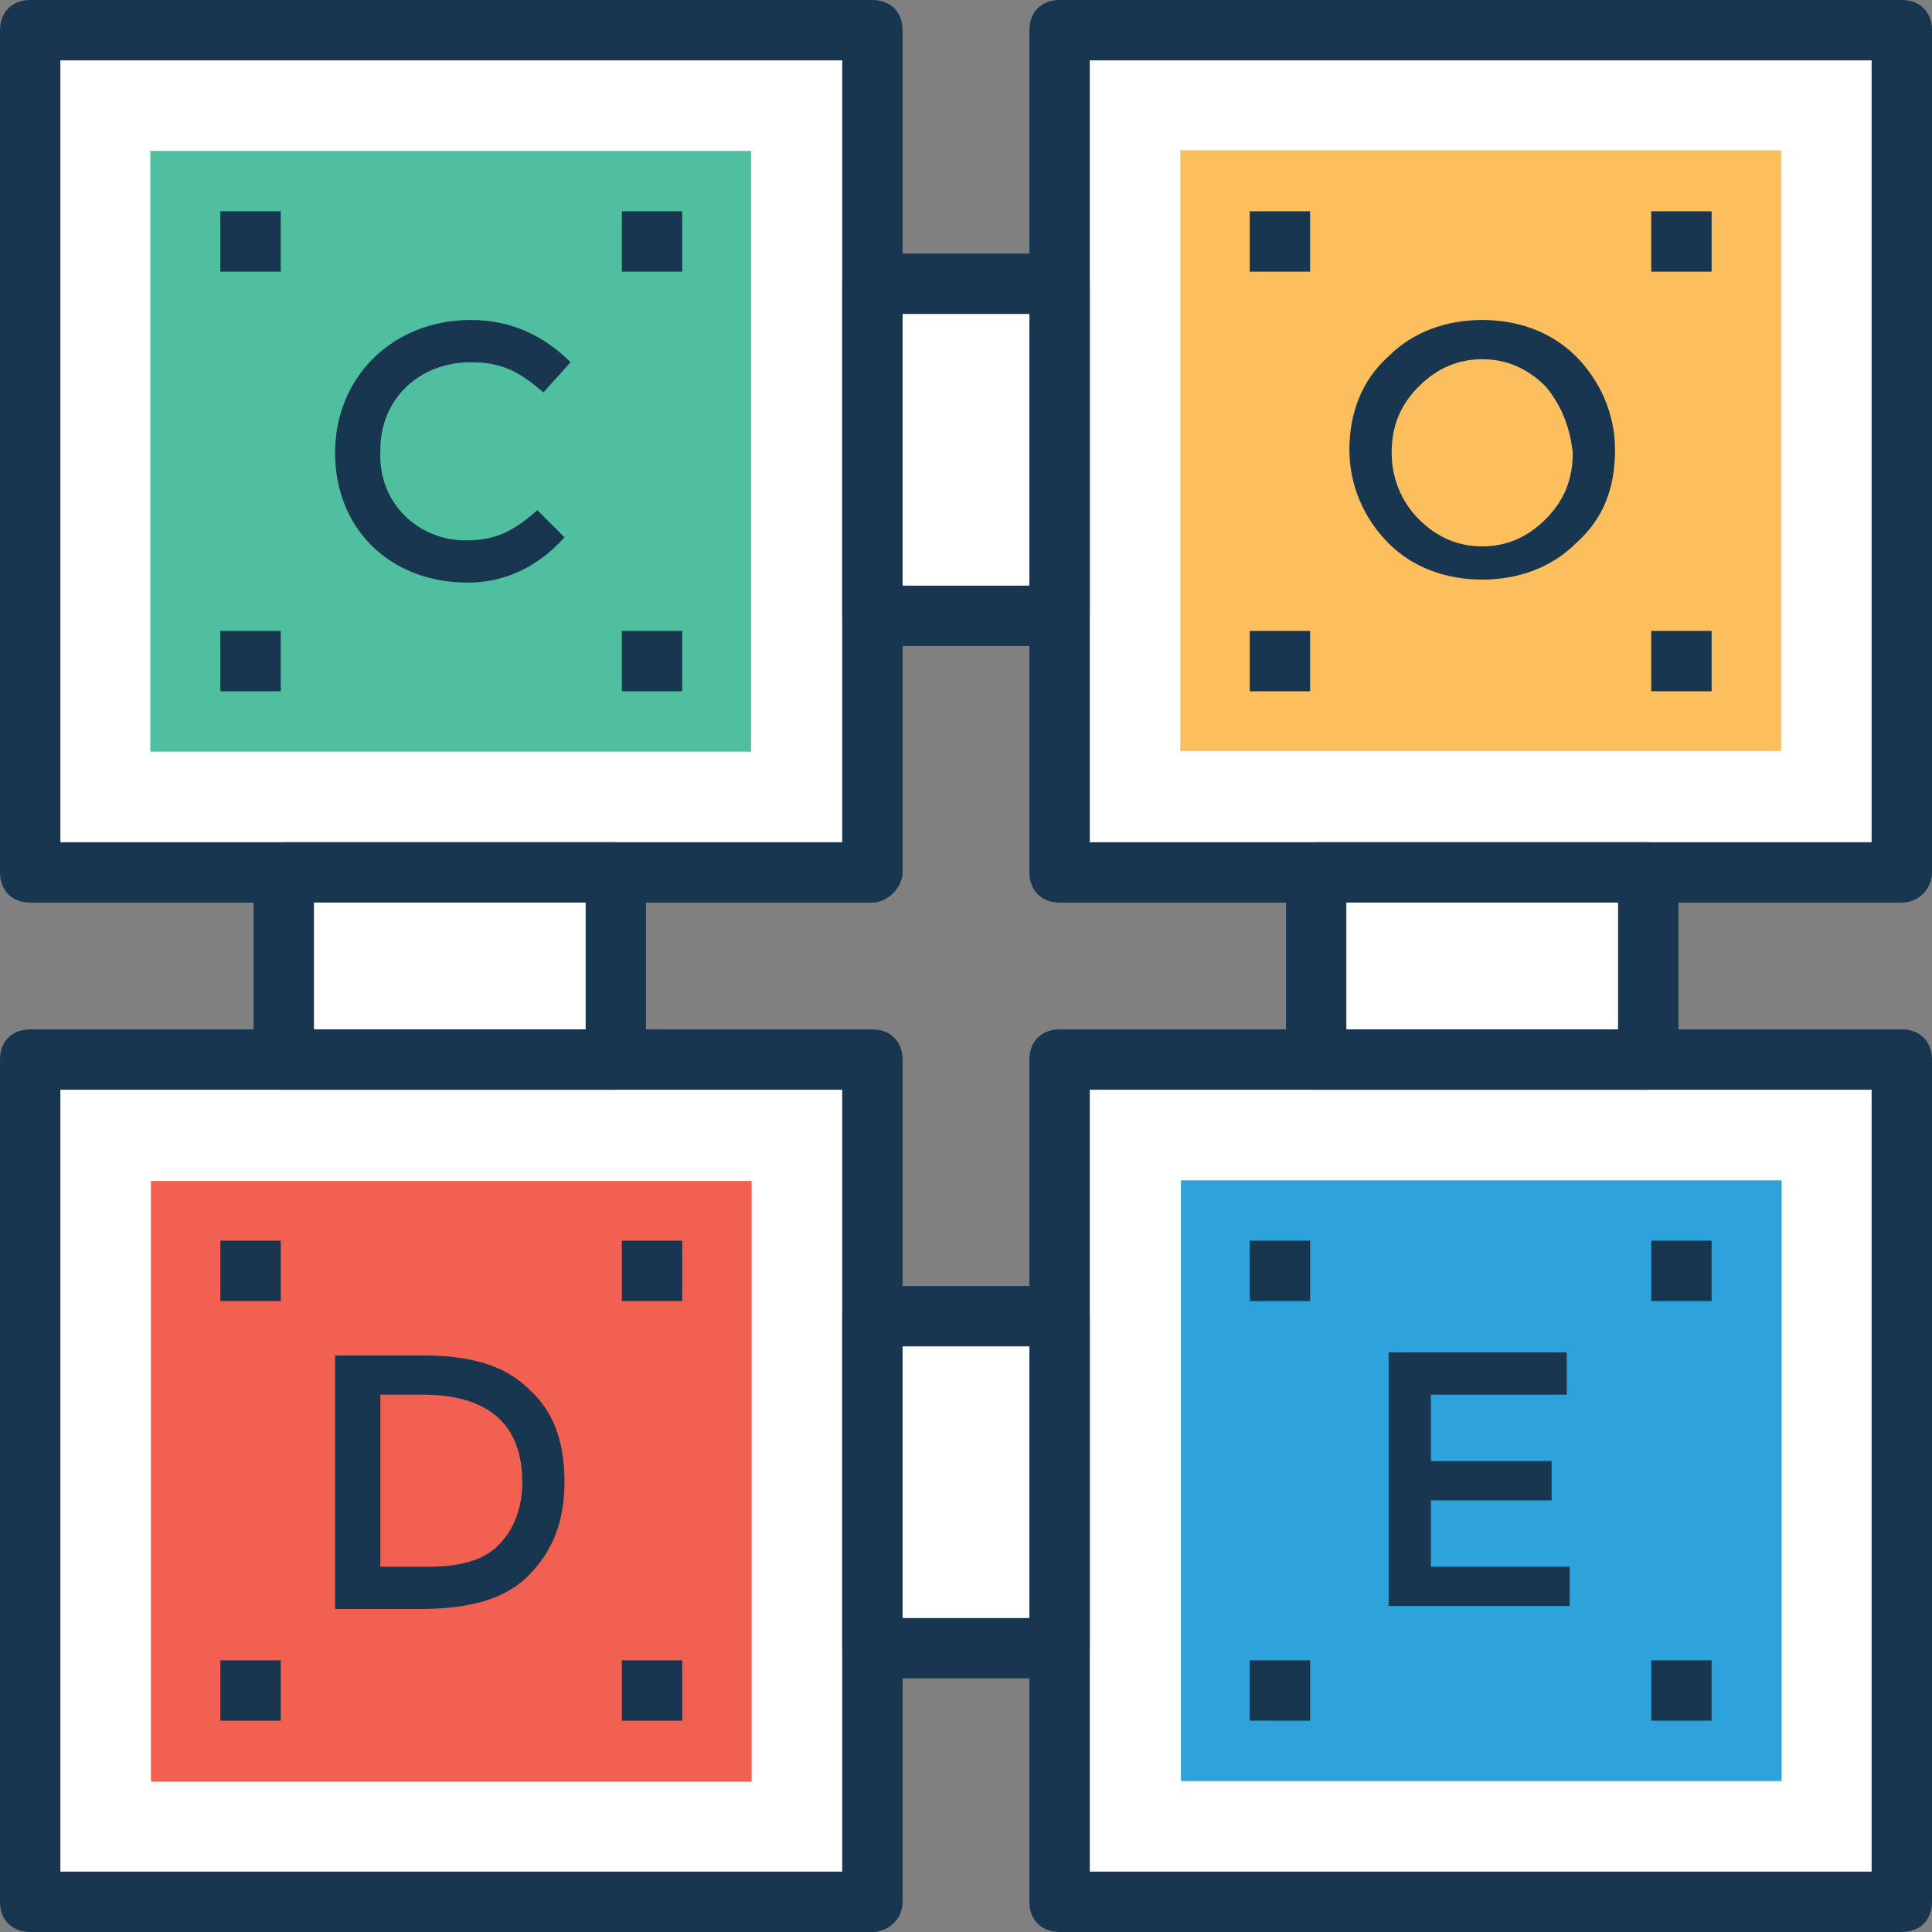 <?xml version="1.0" encoding="iso-8859-1"?>
<!-- Generator: Adobe Illustrator 19.0.0, SVG Export Plug-In . SVG Version: 6.00 Build 0)  -->
<svg version="1.1" id="Capa_1" xmlns="http://www.w3.org/2000/svg" xmlns:xlink="http://www.w3.org/1999/xlink" x="0px" y="0px"
	 viewBox="0 0 496.485 496.485" style="enable-background:new 0 0 496.485 496.485;" xml:space="preserve">
<rect x="0" y="0" width="496.485" height="496.485" fill="#808080" stroke="none"/>
<rect x="7.758" y="7.758" style="fill:#FFFFFF;" width="216.436" height="216.436"/>
<path style="fill:#193651;" d="M224.194,231.952H7.758c-4.655,0-7.758-3.103-7.758-7.758V7.758C0,3.103,3.103,0,7.758,0h216.436
	c4.655,0,7.758,3.103,7.758,7.758v216.436C231.952,228.073,228.073,231.952,224.194,231.952z M15.515,216.436h200.921V15.515H15.515
	V216.436z"/>
<rect x="38.633" y="38.788" style="fill:#4FBF9F;" width="154.376" height="154.376"/>
<rect x="272.291" y="7.758" style="fill:#FFFFFF;" width="216.436" height="216.436"/>
<path style="fill:#193651;" d="M488.727,231.952H272.291c-4.655,0-7.758-3.103-7.758-7.758V7.758c0-4.655,3.103-7.758,7.758-7.758
	h216.436c4.655,0,7.758,3.103,7.758,7.758v216.436C496.485,228.073,493.382,231.952,488.727,231.952z M280.048,216.436H480.97
	V15.515H280.048V216.436z"/>
<rect x="303.321" y="38.633" style="fill:#FDBF5E;" width="154.376" height="154.376"/>
<rect x="7.758" y="272.291" style="fill:#FFFFFF;" width="216.436" height="216.436"/>
<path style="fill:#193651;" d="M224.194,496.485H7.758c-4.655,0-7.758-3.103-7.758-7.758V272.291c0-4.655,3.103-7.758,7.758-7.758
	h216.436c4.655,0,7.758,3.103,7.758,7.758v216.436C231.952,493.382,228.073,496.485,224.194,496.485z M15.515,480.97h200.921
	V280.048H15.515V480.97z"/>
<rect x="38.788" y="303.476" style="fill:#F16051;" width="154.376" height="154.376"/>
<rect x="272.291" y="272.291" style="fill:#FFFFFF;" width="216.436" height="216.436"/>
<path style="fill:#193651;" d="M488.727,496.485H272.291c-4.655,0-7.758-3.103-7.758-7.758V272.291c0-4.655,3.103-7.758,7.758-7.758
	h216.436c4.655,0,7.758,3.103,7.758,7.758v216.436C496.485,493.382,493.382,496.485,488.727,496.485z M280.048,480.97H480.97
	V280.048H280.048V480.97z"/>
<rect x="303.476" y="303.321" style="fill:#2EA2DB;" width="154.376" height="154.376"/>
<rect x="338.23" y="224.194" style="fill:#FFFFFF;" width="85.333" height="48.097"/>
<path style="fill:#193651;" d="M423.564,280.048H338.23c-4.655,0-7.758-3.103-7.758-7.758v-48.097c0-4.655,3.103-7.758,7.758-7.758
	h85.333c4.655,0,7.758,3.103,7.758,7.758v48.097C431.321,276.945,427.442,280.048,423.564,280.048z M345.988,264.533h69.818v-32.582
	h-69.818V264.533z"/>
<rect x="72.921" y="224.194" style="fill:#FFFFFF;" width="85.333" height="48.097"/>
<path style="fill:#193651;" d="M158.255,280.048H72.921c-4.655,0-7.758-3.103-7.758-7.758v-48.097c0-4.655,3.103-7.758,7.758-7.758
	h85.333c4.655,0,7.758,3.103,7.758,7.758v48.097C166.012,276.945,162.909,280.048,158.255,280.048z M80.679,264.533h69.818v-32.582
	H80.679V264.533z"/>
<rect x="224.659" y="337.92" style="fill:#FFFFFF;" width="48.097" height="85.333"/>
<path style="fill:#193651;" d="M272.291,431.321h-48.097c-4.655,0-7.758-3.103-7.758-7.758V338.23c0-4.655,3.103-7.758,7.758-7.758
	h48.097c4.655,0,7.758,3.103,7.758,7.758v85.333C280.048,427.442,276.945,431.321,272.291,431.321z M231.952,415.806h32.582v-69.818
	h-32.582L231.952,415.806L231.952,415.806z"/>
<rect x="224.504" y="73.232" style="fill:#FFFFFF;" width="48.097" height="85.333"/>
<g>
	<path style="fill:#193651;" d="M272.291,166.012h-48.097c-4.655,0-7.758-3.103-7.758-7.758V72.921c0-4.655,3.103-7.758,7.758-7.758
		h48.097c4.655,0,7.758,3.103,7.758,7.758v85.333C280.048,162.909,276.945,166.012,272.291,166.012z M231.952,150.497h32.582V80.679
		h-32.582L231.952,150.497L231.952,150.497z"/>
	<path style="fill:#193651;" d="M119.467,138.861c6.982,0,11.636-1.552,18.618-7.758l6.982,6.982
		c-6.982,7.758-15.515,11.636-24.824,11.636c-20.17,0-34.133-13.964-34.133-33.358s14.739-34.133,34.909-34.133
		c10.085,0,18.618,3.879,25.6,10.861l-6.982,7.758c-6.206-5.43-10.861-7.758-18.618-7.758c-13.188,0-23.273,9.309-23.273,22.497
		C96.97,129.552,107.83,138.861,119.467,138.861z"/>
	<path style="fill:#193651;" d="M404.945,139.636c-6.206,6.206-14.739,9.309-24.048,9.309c-9.309,0-17.842-3.103-24.048-9.309
		c-6.206-6.206-10.085-14.739-10.085-24.048s3.103-17.842,10.085-24.048c6.206-6.206,14.739-9.309,24.048-9.309
		s17.842,3.103,24.048,9.309s10.085,14.739,10.085,24.048C415.03,125.673,411.927,133.43,404.945,139.636z M397.188,99.297
		c-4.655-4.655-10.085-6.982-16.291-6.982s-11.636,2.327-16.291,6.982c-4.655,4.655-6.982,10.085-6.982,17.067
		c0,6.206,2.327,12.412,6.982,17.067c4.655,4.655,10.085,6.982,16.291,6.982s11.636-2.327,16.291-6.982
		c4.655-4.655,6.982-10.085,6.982-17.067C403.394,109.382,401.067,103.952,397.188,99.297z"/>
	<path style="fill:#193651;" d="M135.758,356.849c6.206,5.43,9.309,13.188,9.309,24.048c0,10.085-3.103,17.842-9.309,24.048
		c-6.206,6.206-15.515,8.533-27.927,8.533H86.109v-65.164h22.497C120.242,348.315,129.552,350.642,135.758,356.849z
		 M134.206,380.897c0-14.739-8.533-22.497-25.6-22.497H97.745v44.218h12.412c7.758,0,13.964-1.552,17.842-5.43
		C131.879,393.309,134.206,387.879,134.206,380.897z"/>
	<path style="fill:#193651;" d="M402.618,348.315V358.4h-34.909v17.067h31.03v10.085h-31.03v17.067h35.685v10.085h-46.545v-65.164
		h45.77V348.315z"/>
	<rect x="321.164" y="54.303" style="fill:#193651;" width="15.515" height="15.515"/>
</g>
<g>
	<rect x="424.339" y="54.303" style="fill:#193651;" width="15.515" height="15.515"/>
	<rect x="321.164" y="162.133" style="fill:#193651;" width="15.515" height="15.515"/>
</g>
<g>
	<rect x="424.339" y="162.133" style="fill:#193651;" width="15.515" height="15.515"/>
	<rect x="56.63" y="54.303" style="fill:#193651;" width="15.515" height="15.515"/>
	<rect x="159.806" y="54.303" style="fill:#193651;" width="15.515" height="15.515"/>
</g>
<g>
	<rect x="56.63" y="162.133" style="fill:#193651;" width="15.515" height="15.515"/>
	<rect x="159.806" y="162.133" style="fill:#193651;" width="15.515" height="15.515"/>
	<rect x="321.164" y="318.836" style="fill:#193651;" width="15.515" height="15.515"/>
</g>
<g>
	<rect x="424.339" y="318.836" style="fill:#193651;" width="15.515" height="15.515"/>
	<rect x="321.164" y="426.667" style="fill:#193651;" width="15.515" height="15.515"/>
</g>
<g>
	<rect x="424.339" y="426.667" style="fill:#193651;" width="15.515" height="15.515"/>
	<rect x="56.63" y="318.836" style="fill:#193651;" width="15.515" height="15.515"/>
	<rect x="159.806" y="318.836" style="fill:#193651;" width="15.515" height="15.515"/>
</g>
<g>
	<rect x="56.63" y="426.667" style="fill:#193651;" width="15.515" height="15.515"/>
	<rect x="159.806" y="426.667" style="fill:#193651;" width="15.515" height="15.515"/>
</g>
<g>
</g>
<g>
</g>
<g>
</g>
<g>
</g>
<g>
</g>
<g>
</g>
<g>
</g>
<g>
</g>
<g>
</g>
<g>
</g>
<g>
</g>
<g>
</g>
<g>
</g>
<g>
</g>
<g>
</g>
</svg>
